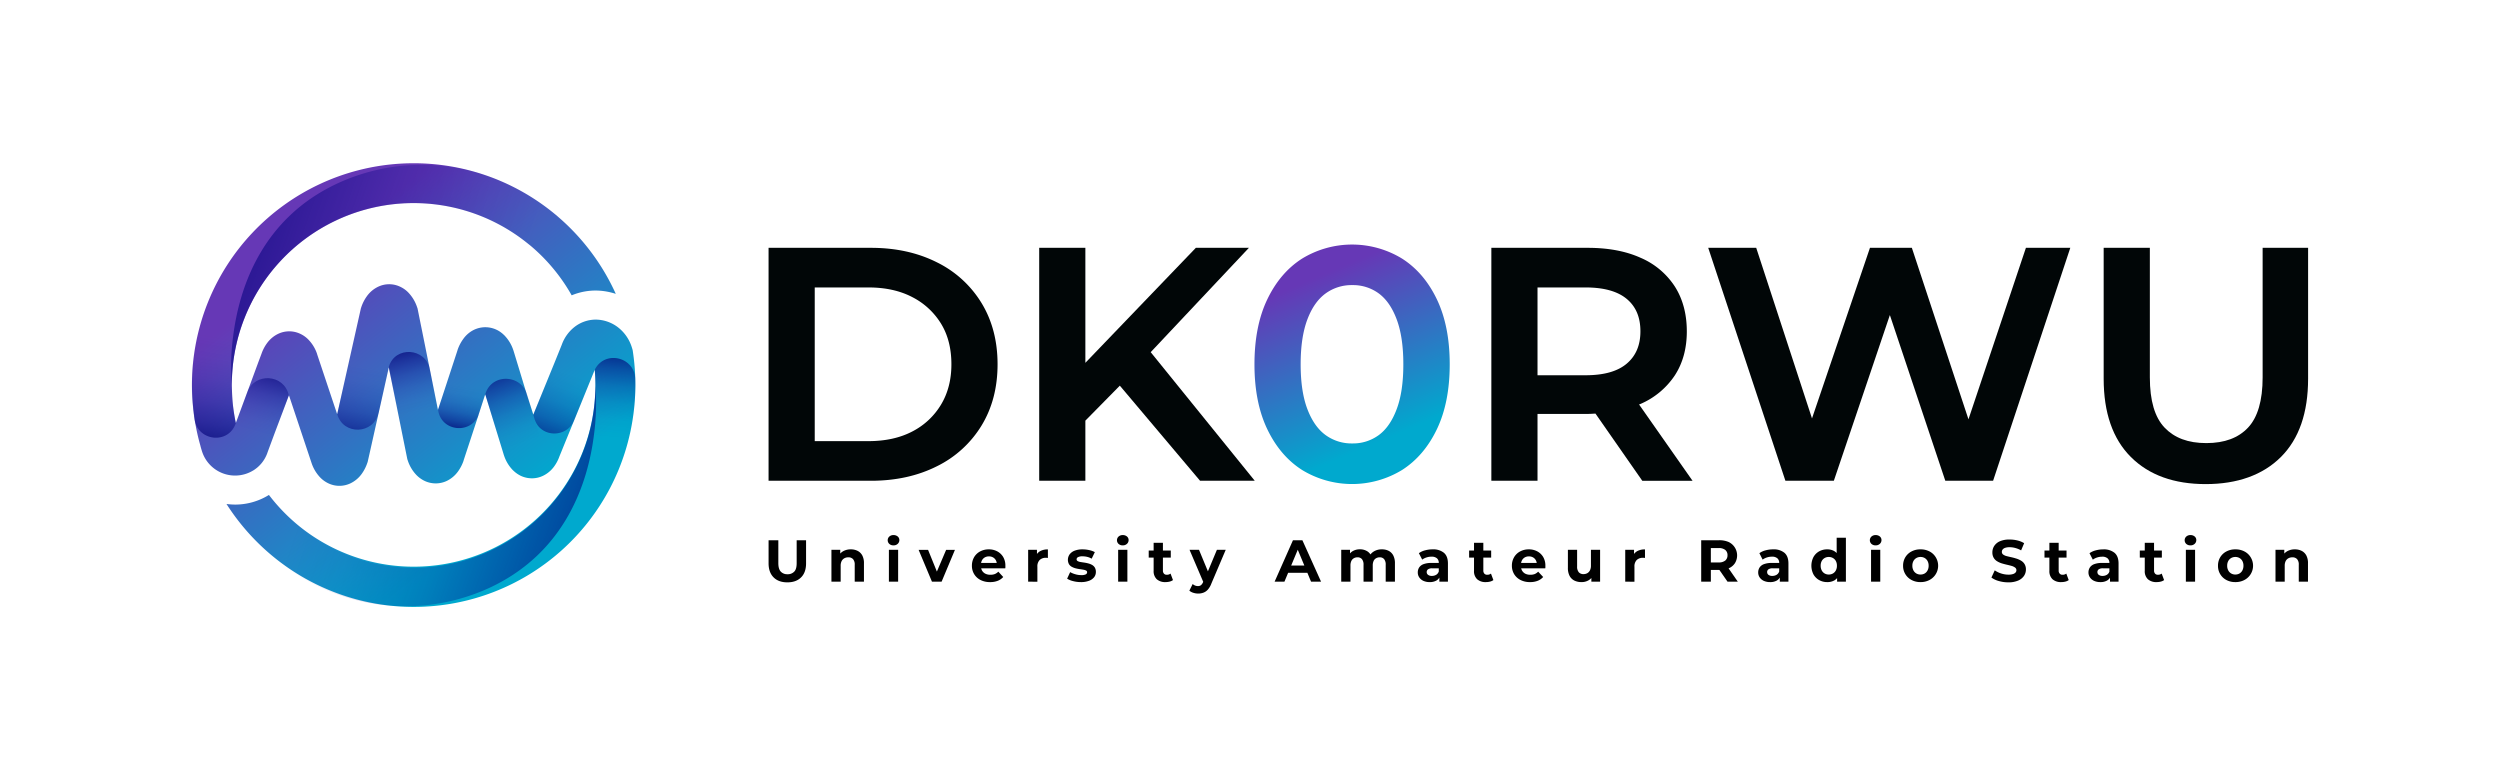 <svg id="Layer_1" data-name="Layer 1" xmlns="http://www.w3.org/2000/svg" xmlns:xlink="http://www.w3.org/1999/xlink" viewBox="0 0 1500 462"><defs><style>.cls-1{fill:url(#linear-gradient);}.cls-2,.cls-3,.cls-4,.cls-5,.cls-6,.cls-7,.cls-8,.cls-9{opacity:0.8;}.cls-2{fill:url(#linear-gradient-2);}.cls-3{fill:url(#linear-gradient-3);}.cls-4{fill:url(#linear-gradient-4);}.cls-5{fill:url(#linear-gradient-5);}.cls-6{fill:url(#linear-gradient-6);}.cls-7{fill:url(#linear-gradient-7);}.cls-8{fill:url(#linear-gradient-8);}.cls-9{fill:url(#linear-gradient-9);}.cls-10{fill:url(#linear-gradient-10);}.cls-11{fill:url(#linear-gradient-11);}.cls-12{fill:#010607;}.cls-13{fill:url(#linear-gradient-12);}</style><linearGradient id="linear-gradient" x1="160.9" y1="119.63" x2="329.08" y2="334.23" gradientUnits="userSpaceOnUse"><stop offset="0.16" stop-color="#6638b6"/><stop offset="0.87" stop-color="#00a9ce"/></linearGradient><linearGradient id="linear-gradient-2" x1="360.04" y1="287.59" x2="367.74" y2="208.34" gradientUnits="userSpaceOnUse"><stop offset="0.32" stop-color="#00008b" stop-opacity="0"/><stop offset="0.45" stop-color="#00008a" stop-opacity="0.04"/><stop offset="0.58" stop-color="#000087" stop-opacity="0.15"/><stop offset="0.71" stop-color="#000082" stop-opacity="0.33"/><stop offset="0.84" stop-color="#00007b" stop-opacity="0.59"/><stop offset="0.97" stop-color="#000071" stop-opacity="0.92"/><stop offset="1" stop-color="#00006f"/></linearGradient><linearGradient id="linear-gradient-3" x1="134.33" y1="202.38" x2="122.4" y2="270.1" gradientUnits="userSpaceOnUse"><stop offset="0" stop-color="#00008b" stop-opacity="0"/><stop offset="0.19" stop-color="#00008a" stop-opacity="0.04"/><stop offset="0.38" stop-color="#000087" stop-opacity="0.15"/><stop offset="0.57" stop-color="#000082" stop-opacity="0.33"/><stop offset="0.76" stop-color="#00007b" stop-opacity="0.59"/><stop offset="0.96" stop-color="#000071" stop-opacity="0.92"/><stop offset="1" stop-color="#00006f"/></linearGradient><linearGradient id="linear-gradient-4" x1="220.42" y1="220.02" x2="211.76" y2="267.34" xlink:href="#linear-gradient-3"/><linearGradient id="linear-gradient-5" x1="153.39" y1="259.89" x2="164.55" y2="219.49" xlink:href="#linear-gradient-3"/><linearGradient id="linear-gradient-6" x1="283.65" y1="218.94" x2="275.95" y2="259.53" xlink:href="#linear-gradient-2"/><linearGradient id="linear-gradient-7" x1="251.16" y1="247.41" x2="241.41" y2="207.02" xlink:href="#linear-gradient-3"/><linearGradient id="linear-gradient-8" x1="313.3" y1="265.87" x2="296.5" y2="219.7" xlink:href="#linear-gradient-3"/><linearGradient id="linear-gradient-9" x1="341.8" y1="224.78" x2="326.28" y2="270.69" gradientUnits="userSpaceOnUse"><stop offset="0" stop-color="#00008b" stop-opacity="0"/><stop offset="0.17" stop-color="#00008a" stop-opacity="0.05"/><stop offset="0.37" stop-color="#000086" stop-opacity="0.18"/><stop offset="0.59" stop-color="navy" stop-opacity="0.4"/><stop offset="0.81" stop-color="#007" stop-opacity="0.7"/><stop offset="1" stop-color="#00006f"/></linearGradient><linearGradient id="linear-gradient-10" x1="300.43" y1="197.84" x2="84.6" y2="122.43" gradientUnits="userSpaceOnUse"><stop offset="0" stop-color="#00008b" stop-opacity="0"/><stop offset="0.15" stop-color="#000089" stop-opacity="0.07"/><stop offset="0.38" stop-color="#000084" stop-opacity="0.25"/><stop offset="0.66" stop-color="#00007c" stop-opacity="0.55"/><stop offset="0.98" stop-color="#000070" stop-opacity="0.97"/><stop offset="1" stop-color="#00006f"/></linearGradient><linearGradient id="linear-gradient-11" x1="246.84" y1="981.22" x2="31" y2="905.81" gradientTransform="translate(442.69 1245.98) rotate(180)" xlink:href="#linear-gradient-10"/><linearGradient id="linear-gradient-12" x1="779.66" y1="144.49" x2="838.27" y2="281.93" xlink:href="#linear-gradient"/></defs><path class="cls-1" d="M381.22,231a134.48,134.48,0,0,1-1.07,16.66,132.91,132.91,0,0,1-218.79,84.15,134.47,134.47,0,0,1-25.47-29.43,40.9,40.9,0,0,0,5.19.37,38.31,38.31,0,0,0,19.34-5.23l.94-.55a111.13,111.13,0,0,0,12.73,14,109.1,109.1,0,0,0,170.16-28.3c1.2-2.24,2.35-4.53,3.4-6.89a108.43,108.43,0,0,0,9.46-39.42c.09-1.78.13-3.57.13-5.38,0-3.07-.13-6.13-.39-9.13l-2.27,5.6-.92,2.24-1.7,4.17-7.45,18.27-4.23,10.4-.37.89-4.25,10.42a24,24,0,0,1-3.23,6.11,17.7,17.7,0,0,1-6.63,5.53,15.31,15.31,0,0,1-6.65,1.51,15.8,15.8,0,0,1-6.65-1.48,17.12,17.12,0,0,1-4.16-2.84l-.7-.65a22.75,22.75,0,0,1-5.23-8.75l-.09-.21-.3-1-10.88-35.49-.52,1.59-3.6,11a.54.54,0,0,1,0,.11l-4.77,14.54-4.08,12.41,0,.11a24.4,24.4,0,0,1-3.47,6.69,17.91,17.91,0,0,1-6.65,5.54,15.57,15.57,0,0,1-13.25,0,17.38,17.38,0,0,1-4.89-3.49,22.79,22.79,0,0,1-5.23-8.74l-.28-.79-3.16-15.65-7.94-39.51-6.12,27.45c0,.09-.05.18-.07.24l-5.32,23.79-1.18,5.23-.21.63a25.06,25.06,0,0,1-3.45,6.72,17.84,17.84,0,0,1-6.65,5.55,15.4,15.4,0,0,1-13.3,0,16.93,16.93,0,0,1-4.88-3.51,23,23,0,0,1-5.21-8.76l0,0-13.54-40.55L165,259.34l-4.21,11.36-.26.72-.15.44-.11.3-.09.24,0,0a20.26,20.26,0,0,1-8,9.73l-.26.15a20.82,20.82,0,0,1-30.74-11.56c-.37-1.17-.72-2.35-1-3.53a128.07,128.07,0,0,1-3.32-15.11c-.08-.56-.17-1.15-.26-1.74a7.9,7.9,0,0,1-.13-1c-.11-.78-.22-1.59-.3-2.4-.14-1-.24-2-.33-3-.42-4.3-.66-8.64-.66-13,0-.24,0-.48,0-.72A133,133,0,0,1,333,128.51c.48.39,1,.79,1.41,1.18.14.11.24.22.37.33a133.34,133.34,0,0,1,34.69,46.3,39.43,39.43,0,0,0-12-2h-.11a37.6,37.6,0,0,0-12.8,2.27c-.52.17-1,.41-1.55.61a108.62,108.62,0,0,0-23.78-29c-.11-.11-.24-.19-.35-.3-.63-.55-1.29-1.05-1.94-1.57A109,109,0,0,0,139.1,231c0,1.26.06,2.53.1,3.77.09,2.68.24,5.34.53,8q.61,5.63,1.76,11.05l3.06-8.24,3.77-10.16L155,217.31l1.88-5a23.84,23.84,0,0,1,3.37-6.45,17.75,17.75,0,0,1,6.65-5.56,15.45,15.45,0,0,1,13.28,0,16.44,16.44,0,0,1,4.88,3.49,22.62,22.62,0,0,1,5.24,8.74l0,.09,12,35.93,7.87-35.13,6.37-28.45.22-.63a24.27,24.27,0,0,1,3.44-6.71,17.69,17.69,0,0,1,6.63-5.56,15.3,15.3,0,0,1,13.34,0,16.29,16.29,0,0,1,4.86,3.49,23.17,23.17,0,0,1,5.23,8.76l.27.76,1.81,9,1.09,5.36,1.72,8.55,2.7,13.47,2.92,14.48,2,10,11.73-35.77,0-.07a24.3,24.3,0,0,1,3.45-6.71,17.24,17.24,0,0,1,3-3.27,16.59,16.59,0,0,1,3.6-2.31,15.72,15.72,0,0,1,16.5,2,15.14,15.14,0,0,1,1.39,1.24l.27.24c.45.48.89,1,1.26,1.44a23,23,0,0,1,4,7.31l.09.22,4,13.14,4,13.21L320,248.81l10.38-25.48,2.22-5.43,1.94-4.8L337,207l.06-.15,0,0A23.7,23.7,0,0,1,344.94,196a20.62,20.62,0,0,1,5.5-3,20.92,20.92,0,0,1,6.91-1.24h.09a22.26,22.26,0,0,1,13.82,5,24.31,24.31,0,0,1,7.87,11.75c.09.31.2.59.28.9l.18.65.11.68c.08.63.19,1.26.26,1.89a128.6,128.6,0,0,1,1.2,14.81v0C381.2,228.65,381.22,229.82,381.22,231Z"/><path class="cls-2" d="M381.21,231a136.59,136.59,0,0,1-1.06,16.66,132.73,132.73,0,0,1-12.5,41.88l-23.41-6.85c1.2-2.25,2.35-4.53,3.4-6.89a108.22,108.22,0,0,0,9.46-39.42c.09-1.78.13-3.57.13-5.38,0-3.07-.13-6.13-.39-9.14l.13-.26c6.16-11.72,23.84-7.38,24.2,5.86C381.2,228.64,381.21,229.83,381.21,231Z"/><path class="cls-3" d="M139.73,242.75q.61,5.63,1.76,11.05a1.58,1.58,0,0,0-.08.27c-4.25,12.51-22.2,10.83-24.62-2a3.2,3.2,0,0,1-.08-.48c-.07-.41-.13-.85-.18-1.26a7.9,7.9,0,0,1-.13-1c-.11-.78-.22-1.59-.3-2.4-.14-1-.24-2-.33-3-.42-4.3-.66-8.64-.66-13,0-.24,0-.48,0-.72a132.21,132.21,0,0,1,5.47-37.17l19.27,8.74,2.81,1.27A109,109,0,0,0,139.1,231c0,1.26.06,2.53.1,3.77C139.29,237.45,139.44,240.11,139.73,242.75Z"/><path class="cls-4" d="M233.21,220.38l-6.13,27.44c-2.89,12.89-21.11,13.46-24.72.76l0-.07,7.87-35.13Z"/><path class="cls-5" d="M173.24,237.06c-2.8-12.65-20.41-13.8-24.92-1.66l-3.77,10.16-3.05,8.24,19.31,16.9L165,259.34l8.24-22.21Z"/><path class="cls-6" d="M303,199.79l-15.58,48.3c-.11.37-.26.72-.39,1.07,0,0,0,.07,0,.11-4.89,11.47-22.37,9.59-24.16-3.27v-.07l11.73-35.77,0-.07a24.3,24.3,0,0,1,3.45-6.71,17.57,17.57,0,0,1,3-3.27Z"/><path class="cls-7" d="M262.82,246l-21.67,13.89-7.94-39.51.09-.31c3.68-12.6,22-11.5,24.6,1.37Z"/><path class="cls-8" d="M325,265.64l-16.65,17.05-.7-.65a22.75,22.75,0,0,1-5.23-8.75l-.09-.21-.3-1-10.88-35.49.15-.48c0-.09.07-.2.09-.28,4.12-11.84,21.19-11.19,24.85.8Z"/><path class="cls-9" d="M344.51,252.15c-4.45,10.91-20.38,10.5-23.79-.78a2.76,2.76,0,0,1-.08-.27l-.66-2.29,10.38-25.48,2.22-5.43,22,9.57-.91,2.24-1.7,4.17Z"/><path class="cls-10" d="M333,128.51c-4.73,6.8-9.49,13.61-13.78,19.73-.11-.11-.24-.19-.35-.3-.63-.55-1.29-1.05-1.94-1.57A109,109,0,0,0,139.1,231a136.4,136.4,0,0,1,.78-29.15c3.56-28.55,16.92-70.74,62.92-91.94A120.27,120.27,0,0,1,298,107.62,133.08,133.08,0,0,1,333,128.51Z"/><path class="cls-11" d="M163.28,334.12c4.73-6.8,9.48-13.6,13.78-19.73.1.11.24.2.34.31.64.54,1.29,1,1.94,1.57a109.15,109.15,0,0,0,177.9-84.68,140.19,140.19,0,0,1-.85,29.19c-3.56,28.56-16.92,70.75-62.91,92A120.31,120.31,0,0,1,198.24,355,132.65,132.65,0,0,1,163.28,334.12Z"/><path class="cls-12" d="M562.07,157.36l-.48,1,.48-1q-17.27-8.67-39.51-8.66H461.14V288.46h61.42q22.23,0,39.51-8.67a64.71,64.71,0,0,0,26.87-24.48c6.41-10.54,9.6-22.81,9.6-36.73s-3.19-26.2-9.6-36.74A64.77,64.77,0,0,0,562.07,157.36Zm-73.23,15.11H521c10.22,0,19,1.94,26.34,5.78a43.28,43.28,0,0,1,17.27,15.92c4.14,6.76,6.23,14.86,6.23,24.41,0,9.27-2.09,17.32-6.23,24.21a42.91,42.91,0,0,1-17.27,16.12c-7.36,3.84-16.12,5.77-26.34,5.77H488.84Z"/><polygon class="cls-12" points="749.35 148.69 746.87 148.69 717.51 148.69 651.22 217.7 651.22 148.69 623.52 148.69 623.52 288.45 651.22 288.45 651.22 252.39 671.9 231.39 720.03 288.45 752.85 288.45 690.42 211.3 749.35 148.69"/><path class="cls-13" d="M841.22,155.15a57.55,57.55,0,0,0-59.94,0c-8.83,5.62-15.81,13.83-20.93,24.53s-7.67,23.71-7.67,38.9,2.54,28.16,7.67,38.89,12.1,18.91,20.93,24.53a57.55,57.55,0,0,0,59.94,0c8.83-5.62,15.82-13.83,20.94-24.53s7.67-23.7,7.67-38.89-2.55-28.17-7.67-38.9S850.05,160.77,841.22,155.15ZM838,245.52c-2.65,7.08-6.24,12.23-10.74,15.54a26.11,26.11,0,0,1-15.88,5,26.45,26.45,0,0,1-16-5c-4.57-3.31-8.23-8.46-10.93-15.53s-4.06-16-4.06-26.94,1.37-19.91,4.06-27,6.36-12.21,10.93-15.53a26.45,26.45,0,0,1,16-5,26.11,26.11,0,0,1,15.88,5c4.5,3.32,8.09,8.46,10.74,15.53s4,16,4,27-1.34,19.91-4,26.94Z"/><path class="cls-12" d="M984.24,242.39l0,0h0a47.07,47.07,0,0,0,20.61-17.1c4.84-7.4,7.25-16.28,7.24-26.54s-2.4-19.39-7.24-26.92a46,46,0,0,0-20.62-17.21Q971,148.68,952.5,148.7H894.81V288.46h27.7V248.35h30c1.68,0,3.23-.12,4.77-.2l28.09,40.31h30.15l-32.08-45.77Zm-61.73-69.92h28.81c11.13,0,19.34,2.37,24.77,6.92s8.15,10.91,8.16,19.33-2.72,14.79-8.17,19.43-13.63,7-24.76,7H922.51Z"/><polygon class="cls-12" points="1181.08 251.6 1147.11 148.69 1121.98 148.69 1087.2 251.06 1053.73 148.69 1024.93 148.69 1071.24 288.45 1100.31 288.45 1133.92 189.03 1167.18 288.45 1195.86 288.45 1242.18 148.69 1215.55 148.69 1181.08 251.6"/><path class="cls-12" d="M1357.58,148.7v77.74c0,14-3,24-8.75,30.13s-14,9.28-25,9.29-19.21-3.13-25.08-9.29-8.84-16.12-8.84-30.13V148.7h-27.71v78.52c0,20.37,5.41,36.1,16.34,47s26,16.25,44.89,16.24,34.18-5.38,45.09-16.24,16.34-26.6,16.34-47V148.7Z"/><path d="M472.42,349.41c-3.53,0-6.28-1-8.27-3s-3-4.78-3-8.44V324.14H467v13.73q0,3.51,1.46,5.09a5.23,5.23,0,0,0,4,1.58,5.3,5.3,0,0,0,4.09-1.58c1-1,1.45-2.75,1.45-5.09V324.14h5.64V338q0,5.49-3,8.44C478.66,348.42,475.92,349.41,472.42,349.41Z"/><path d="M510.49,329.61a8.91,8.91,0,0,1,4.06.9,6.58,6.58,0,0,1,2.82,2.76,9.81,9.81,0,0,1,1,4.78V349h-5.54V338.9a4.88,4.88,0,0,0-1-3.41,3.68,3.68,0,0,0-2.85-1.1,4.85,4.85,0,0,0-2.36.57,4,4,0,0,0-1.63,1.67,6.21,6.21,0,0,0-.59,2.91V349h-5.54V329.89h5.29v5.28l-1-1.59a7.09,7.09,0,0,1,2.94-2.95A9.18,9.18,0,0,1,510.49,329.61Z"/><path d="M536.1,327.22a3.57,3.57,0,0,1-2.52-.88,3,3,0,0,1,0-4.4,3.57,3.57,0,0,1,2.52-.89,3.78,3.78,0,0,1,2.51.83,2.73,2.73,0,0,1,1,2.16,3,3,0,0,1-1,2.28A3.5,3.5,0,0,1,536.1,327.22ZM533.34,349V329.89h5.54V349Z"/><path d="M559.17,349l-8-19.09h5.67l6.67,16.43h-2.83l7-16.43h5.28l-8,19.09Z"/><path d="M594,349.26a12.2,12.2,0,0,1-5.71-1.28,9.37,9.37,0,0,1-3.79-3.5,9.49,9.49,0,0,1-1.35-5.05,10,10,0,0,1,1.29-5.07,9.08,9.08,0,0,1,3.62-3.49,10.79,10.79,0,0,1,5.23-1.26,10.59,10.59,0,0,1,5.06,1.2,9.19,9.19,0,0,1,3.57,3.4,10.24,10.24,0,0,1,1.31,5.3,6.49,6.49,0,0,1,0,.72c0,.28,0,.53-.07.76h-15.5v-3.23h12.59l-2.16,1a5.11,5.11,0,0,0-.57-2.59,4.45,4.45,0,0,0-1.67-1.72,4.86,4.86,0,0,0-2.48-.62,5,5,0,0,0-2.5.62,4.49,4.49,0,0,0-1.69,1.74,5.5,5.5,0,0,0-.6,2.64v.86a5.31,5.31,0,0,0,.71,2.77,4.75,4.75,0,0,0,2,1.79,6.66,6.66,0,0,0,3,.61,7.29,7.29,0,0,0,2.65-.45A6.78,6.78,0,0,0,599,343l2.94,3.2a8.57,8.57,0,0,1-3.3,2.28A12.24,12.24,0,0,1,594,349.26Z"/><path d="M616.89,349V329.89h5.29v5.43l-.75-1.6a6.16,6.16,0,0,1,2.73-3.07,9.28,9.28,0,0,1,4.58-1v5.13l-.62-.1-.59,0a5.2,5.2,0,0,0-3.72,1.31,5.35,5.35,0,0,0-1.38,4.05v9Z"/><path d="M648.54,349.26a18,18,0,0,1-4.68-.59,11.81,11.81,0,0,1-3.58-1.47l1.81-3.93a13.72,13.72,0,0,0,3.14,1.29,12.4,12.4,0,0,0,3.53.51,5.75,5.75,0,0,0,2.71-.46,1.41,1.41,0,0,0,.8-1.28,1.11,1.11,0,0,0-.62-1,5.7,5.7,0,0,0-1.63-.51c-.68-.12-1.43-.24-2.26-.35a23.49,23.49,0,0,1-2.47-.5,9.38,9.38,0,0,1-2.26-.91,4.31,4.31,0,0,1-1.67-1.61,5.65,5.65,0,0,1,.44-5.87,6.86,6.86,0,0,1,3-2.18,12.71,12.71,0,0,1,4.72-.78,18.2,18.2,0,0,1,4,.44,12.45,12.45,0,0,1,3.38,1.22L655,335.21a9.71,9.71,0,0,0-2.75-1.1,11.57,11.57,0,0,0-2.67-.32,5.66,5.66,0,0,0-2.77.5,1.46,1.46,0,0,0-.85,1.28,1.18,1.18,0,0,0,.64,1.08,5,5,0,0,0,1.66.55c.69.12,1.45.24,2.27.35a20.06,20.06,0,0,1,2.45.5,9.52,9.52,0,0,1,2.26.9,4.63,4.63,0,0,1,1.67,1.62,5.11,5.11,0,0,1,.61,2.66,4.94,4.94,0,0,1-1.06,3.11,7,7,0,0,1-3.07,2.14A13.46,13.46,0,0,1,648.54,349.26Z"/><path d="M673.66,327.22a3.57,3.57,0,0,1-2.52-.88,3,3,0,0,1,0-4.4,3.57,3.57,0,0,1,2.52-.89,3.75,3.75,0,0,1,2.5.83,2.73,2.73,0,0,1,1,2.16,3,3,0,0,1-1,2.28A3.54,3.54,0,0,1,673.66,327.22ZM670.89,349V329.89h5.54V349Z"/><path d="M689.23,334.57v-4.26h13.24v4.26Zm10.08,14.69a7.5,7.5,0,0,1-5.25-1.72,6.61,6.61,0,0,1-1.88-5.12V325.67h5.57v16.64a2.7,2.7,0,0,0,.62,1.88,2.19,2.19,0,0,0,1.69.67,3.58,3.58,0,0,0,2.27-.71l1.45,3.9a5.68,5.68,0,0,1-2,.91A10.13,10.13,0,0,1,699.31,349.26Z"/><path d="M718.93,356.14a9.55,9.55,0,0,1-2.91-.46,6.75,6.75,0,0,1-2.41-1.28l2-4a4.33,4.33,0,0,0,1.47.93,4.68,4.68,0,0,0,1.68.32,2.83,2.83,0,0,0,1.83-.56,4.74,4.74,0,0,0,1.26-1.82l1-2.34.43-.61,6.88-16.46h5.29l-8.62,20.26a11.76,11.76,0,0,1-2.12,3.64,6.66,6.66,0,0,1-2.62,1.82A9,9,0,0,1,718.93,356.14Zm3.27-6.42-8.48-19.83h5.68l6.63,16Z"/><path d="M764.77,349l11-24.84h5.67L792.63,349h-6l-9.12-21.93h2.31L770.66,349Zm5.57-5.33,1.45-4.36h12.85l1.49,4.36Z"/><path d="M829.21,329.61a8.69,8.69,0,0,1,4,.9,6.43,6.43,0,0,1,2.75,2.76,10.06,10.06,0,0,1,1,4.78V349h-5.54V338.9a5.14,5.14,0,0,0-.94-3.41,3.3,3.3,0,0,0-2.64-1.1,4.31,4.31,0,0,0-2.2.56,3.57,3.57,0,0,0-1.48,1.63,6.65,6.65,0,0,0-.51,2.82V349h-5.53V338.9a5.14,5.14,0,0,0-.95-3.41,3.37,3.37,0,0,0-2.71-1.1,4.21,4.21,0,0,0-2.16.56,3.59,3.59,0,0,0-1.49,1.63,6.33,6.33,0,0,0-.53,2.82V349h-5.54V329.89H810v5.17l-1-1.48a6.68,6.68,0,0,1,2.81-3,8.52,8.52,0,0,1,4.15-1,8.15,8.15,0,0,1,4.61,1.32,6.47,6.47,0,0,1,2.63,4.07l-2-.53a7.81,7.81,0,0,1,3.05-3.54A9,9,0,0,1,829.21,329.61Z"/><path d="M857.8,349.26a8.83,8.83,0,0,1-3.79-.76,6,6,0,0,1-2.47-2.08,5.2,5.2,0,0,1-.87-2.94,5.44,5.44,0,0,1,.83-3,5.34,5.34,0,0,1,2.65-2,13.1,13.1,0,0,1,4.75-.71h5V341h-4.47a4.15,4.15,0,0,0-2.68.64,2.05,2.05,0,0,0-.73,1.6,2,2,0,0,0,.84,1.68,3.62,3.62,0,0,0,2.25.63,5,5,0,0,0,2.54-.64,3.55,3.55,0,0,0,1.58-1.95l.85,2.59a5.11,5.11,0,0,1-2.2,2.75A7.92,7.92,0,0,1,857.8,349.26Zm5.82-.28v-3.73l-.35-.82v-6.67a3.56,3.56,0,0,0-1.08-2.76,4.76,4.76,0,0,0-3.32-1,9.61,9.61,0,0,0-3,.48,8.33,8.33,0,0,0-2.54,1.3l-2-3.87a11.13,11.13,0,0,1,3.76-1.72,17.35,17.35,0,0,1,4.47-.58,10.1,10.1,0,0,1,6.78,2.06c1.61,1.37,2.42,3.5,2.42,6.41V349Z"/><path d="M881.47,334.57v-4.26H894.7v4.26Zm10.08,14.69a7.49,7.49,0,0,1-5.26-1.72,6.57,6.57,0,0,1-1.88-5.12V325.67H890v16.64a2.7,2.7,0,0,0,.62,1.88,2.19,2.19,0,0,0,1.69.67,3.58,3.58,0,0,0,2.27-.71l1.45,3.9a5.76,5.76,0,0,1-2,.91A10,10,0,0,1,891.55,349.26Z"/><path d="M918,349.26a12.17,12.17,0,0,1-5.71-1.28,9.4,9.4,0,0,1-3.8-3.5,9.58,9.58,0,0,1-1.35-5.05,9.86,9.86,0,0,1,1.3-5.07,9.08,9.08,0,0,1,3.62-3.49,10.8,10.8,0,0,1,5.24-1.26,10.58,10.58,0,0,1,5.05,1.2,9.19,9.19,0,0,1,3.57,3.4,10.24,10.24,0,0,1,1.31,5.3c0,.21,0,.45,0,.72s0,.53-.07.76h-15.5v-3.23h12.59l-2.16,1a5.11,5.11,0,0,0-.57-2.59,4.45,4.45,0,0,0-1.67-1.72,4.86,4.86,0,0,0-2.48-.62,5,5,0,0,0-2.51.62,4.53,4.53,0,0,0-1.68,1.74,5.5,5.5,0,0,0-.6,2.64v.86a5.22,5.22,0,0,0,.71,2.77,4.75,4.75,0,0,0,1.95,1.79,6.66,6.66,0,0,0,3,.61,7.2,7.2,0,0,0,2.64-.45A6.67,6.67,0,0,0,922.9,343l3,3.2a8.57,8.57,0,0,1-3.3,2.28A12.24,12.24,0,0,1,918,349.26Z"/><path d="M948.88,349.26a9.47,9.47,0,0,1-4.26-.92,6.63,6.63,0,0,1-2.88-2.84,10.2,10.2,0,0,1-1-4.83V329.89h5.53v9.93a5.17,5.17,0,0,0,1,3.53,3.64,3.64,0,0,0,2.86,1.12,4.48,4.48,0,0,0,2.27-.57,4,4,0,0,0,1.58-1.7,6.16,6.16,0,0,0,.58-2.84v-9.47h5.5V349h-5.24v-5.29l1,1.56a6.77,6.77,0,0,1-2.84,3A8.19,8.19,0,0,1,948.88,349.26Z"/><path d="M975.14,349V329.89h5.28v5.43l-.74-1.6a6.1,6.1,0,0,1,2.72-3.07,9.32,9.32,0,0,1,4.59-1v5.13l-.63-.1-.58,0a5.24,5.24,0,0,0-3.73,1.31,5.35,5.35,0,0,0-1.38,4.05v9Z"/><path d="M1020.72,349V324.14h10.75a14.06,14.06,0,0,1,5.76,1.08,8.92,8.92,0,0,1,3.72,12.7,8.3,8.3,0,0,1-3.72,3.06,14.42,14.42,0,0,1-5.76,1h-7.58l2.62-2.48V349Zm5.79-8.8-2.62-2.74h7.26a6,6,0,0,0,4-1.13,4,4,0,0,0,1.35-3.2,3.89,3.89,0,0,0-1.35-3.17,6.09,6.09,0,0,0-4-1.12h-7.26l2.62-2.73Zm10,8.8-6.24-9h6.17l6.24,9Z"/><path d="M1062.06,349.26a8.85,8.85,0,0,1-3.8-.76,6,6,0,0,1-2.47-2.08,5.2,5.2,0,0,1-.87-2.94,5.37,5.37,0,0,1,.84-3,5.31,5.31,0,0,1,2.64-2,13.12,13.12,0,0,1,4.76-.71h5V341h-4.48a4.1,4.1,0,0,0-2.67.64,2,2,0,0,0-.73,1.6,2,2,0,0,0,.83,1.68,3.64,3.64,0,0,0,2.25.63,5,5,0,0,0,2.54-.64,3.55,3.55,0,0,0,1.58-1.95l.85,2.59a5.07,5.07,0,0,1-2.2,2.75A7.86,7.86,0,0,1,1062.06,349.26Zm5.82-.28v-3.73l-.36-.82v-6.67a3.56,3.56,0,0,0-1.08-2.76,4.74,4.74,0,0,0-3.32-1,9.7,9.7,0,0,0-3,.48,8.45,8.45,0,0,0-2.54,1.3l-1.95-3.87a11.19,11.19,0,0,1,3.77-1.72,17.24,17.24,0,0,1,4.47-.58,10.12,10.12,0,0,1,6.78,2.06c1.6,1.37,2.41,3.5,2.41,6.41V349Z"/><path d="M1096.33,349.26a9.67,9.67,0,0,1-4.86-1.23,8.8,8.8,0,0,1-3.4-3.42,11.44,11.44,0,0,1,0-10.36,8.89,8.89,0,0,1,3.4-3.43,9.76,9.76,0,0,1,4.86-1.21,8.2,8.2,0,0,1,4.23,1.06,7,7,0,0,1,2.8,3.22,13.4,13.4,0,0,1,1,5.54,14,14,0,0,1-.95,5.53,6.7,6.7,0,0,1-2.75,3.25A8.4,8.4,0,0,1,1096.33,349.26Zm.93-4.54a5,5,0,0,0,2.48-.62,4.57,4.57,0,0,0,1.76-1.83,5.81,5.81,0,0,0,.65-2.84,5.73,5.73,0,0,0-.65-2.84,4.66,4.66,0,0,0-1.76-1.79,5,5,0,0,0-2.48-.62,4.93,4.93,0,0,0-2.45.62,4.66,4.66,0,0,0-1.76,1.79,5.84,5.84,0,0,0-.65,2.84,5.93,5.93,0,0,0,.65,2.84,4.57,4.57,0,0,0,1.76,1.83A4.93,4.93,0,0,0,1097.26,344.72Zm5,4.26v-3.91l.1-5.67-.36-5.65v-11.1h5.54V349Z"/><path d="M1125.39,327.22a3.57,3.57,0,0,1-2.52-.88,3,3,0,0,1,0-4.4,3.57,3.57,0,0,1,2.52-.89,3.73,3.73,0,0,1,2.5.83,2.74,2.74,0,0,1,1,2.16,3,3,0,0,1-1,2.28A3.54,3.54,0,0,1,1125.39,327.22ZM1122.63,349V329.89h5.53V349Z"/><path d="M1152.28,349.26a11.1,11.1,0,0,1-5.37-1.28,9.45,9.45,0,0,1-5.06-8.55,9.7,9.7,0,0,1,1.35-5.09,9.4,9.4,0,0,1,3.71-3.47,11.2,11.2,0,0,1,5.37-1.26,11.46,11.46,0,0,1,5.44,1.26,9.36,9.36,0,0,1,3.72,3.47,9.67,9.67,0,0,1-3.72,13.64A11.35,11.35,0,0,1,1152.28,349.26Zm0-4.54a5,5,0,0,0,2.51-.62,4.5,4.5,0,0,0,1.73-1.83,5.81,5.81,0,0,0,.66-2.84,5.73,5.73,0,0,0-.66-2.84,4.59,4.59,0,0,0-1.73-1.79,4.91,4.91,0,0,0-2.46-.62,5,5,0,0,0-2.49.62,4.66,4.66,0,0,0-1.76,1.79,5.73,5.73,0,0,0-.66,2.84,5.81,5.81,0,0,0,.66,2.84,4.57,4.57,0,0,0,1.76,1.83A4.89,4.89,0,0,0,1152.28,344.72Z"/><path d="M1205,349.41a20.5,20.5,0,0,1-5.73-.8,13.48,13.48,0,0,1-4.42-2.08l2-4.33a13.75,13.75,0,0,0,3.76,1.86,14.24,14.24,0,0,0,4.44.73,8.53,8.53,0,0,0,2.74-.36,3.28,3.28,0,0,0,1.55-.94,2,2,0,0,0,.5-1.36,1.88,1.88,0,0,0-.78-1.58,6.4,6.4,0,0,0-2.08-1c-.86-.24-1.8-.48-2.82-.71s-2-.49-3.07-.81a12.16,12.16,0,0,1-2.83-1.28,5.92,5.92,0,0,1-2.06-2.1,6.24,6.24,0,0,1-.77-3.24,7,7,0,0,1,1.14-3.89,7.74,7.74,0,0,1,3.46-2.8,14.2,14.2,0,0,1,5.84-1,19,19,0,0,1,4.62.56,14.08,14.08,0,0,1,4,1.63l-1.82,4.33a14.65,14.65,0,0,0-3.44-1.43,12.91,12.91,0,0,0-3.4-.48,8.13,8.13,0,0,0-2.73.37,3.21,3.21,0,0,0-1.51,1,2.32,2.32,0,0,0-.48,1.42,1.94,1.94,0,0,0,.78,1.6,5.88,5.88,0,0,0,2.06.94c.85.22,1.79.44,2.84.67s2.06.51,3.08.83a13.5,13.5,0,0,1,2.8,1.27,5.86,5.86,0,0,1,2.08,2.06,6,6,0,0,1,.8,3.2,6.87,6.87,0,0,1-1.15,3.84,8.09,8.09,0,0,1-3.49,2.8A14.37,14.37,0,0,1,1205,349.41Z"/><path d="M1226.69,334.57v-4.26h13.23v4.26Zm10.08,14.69a7.49,7.49,0,0,1-5.26-1.72,6.61,6.61,0,0,1-1.88-5.12V325.67h5.57v16.64a2.65,2.65,0,0,0,.63,1.88,2.16,2.16,0,0,0,1.68.67,3.58,3.58,0,0,0,2.27-.71l1.45,3.9a5.68,5.68,0,0,1-2,.91A10,10,0,0,1,1236.77,349.26Z"/><path d="M1260.22,349.26a8.85,8.85,0,0,1-3.8-.76,6,6,0,0,1-2.47-2.08,5.2,5.2,0,0,1-.87-2.94,5.37,5.37,0,0,1,.84-3,5.31,5.31,0,0,1,2.64-2,13.12,13.12,0,0,1,4.76-.71h5V341h-4.48a4.1,4.1,0,0,0-2.67.64,2,2,0,0,0-.73,1.6,2,2,0,0,0,.83,1.68,3.64,3.64,0,0,0,2.25.63,5,5,0,0,0,2.54-.64,3.55,3.55,0,0,0,1.58-1.95l.85,2.59a5.07,5.07,0,0,1-2.2,2.75A7.86,7.86,0,0,1,1260.22,349.26ZM1266,349v-3.73l-.36-.82v-6.67a3.56,3.56,0,0,0-1.08-2.76,4.74,4.74,0,0,0-3.32-1,9.7,9.7,0,0,0-3,.48,8.45,8.45,0,0,0-2.54,1.3l-2-3.87a11.19,11.19,0,0,1,3.77-1.72,17.24,17.24,0,0,1,4.47-.58,10.12,10.12,0,0,1,6.78,2.06c1.6,1.37,2.41,3.5,2.41,6.41V349Z"/><path d="M1283.88,334.57v-4.26h13.23v4.26ZM1294,349.26a7.49,7.49,0,0,1-5.26-1.72,6.57,6.57,0,0,1-1.88-5.12V325.67h5.57v16.64a2.7,2.7,0,0,0,.62,1.88,2.19,2.19,0,0,0,1.69.67,3.58,3.58,0,0,0,2.27-.71l1.45,3.9a5.76,5.76,0,0,1-2,.91A10,10,0,0,1,1294,349.26Z"/><path d="M1314.29,327.22a3.58,3.58,0,0,1-2.53-.88,3,3,0,0,1,0-4.4,3.58,3.58,0,0,1,2.53-.89,3.71,3.71,0,0,1,2.49.83,2.74,2.74,0,0,1,1,2.16,3,3,0,0,1-1,2.28A3.53,3.53,0,0,1,1314.29,327.22ZM1311.52,349V329.89h5.53V349Z"/><path d="M1341.18,349.26a11.14,11.14,0,0,1-5.38-1.28,9.42,9.42,0,0,1-5-8.55,9.69,9.69,0,0,1,1.34-5.09,9.4,9.4,0,0,1,3.71-3.47,11.25,11.25,0,0,1,5.38-1.26,11.45,11.45,0,0,1,5.43,1.26,9.39,9.39,0,0,1,3.73,3.47,9.66,9.66,0,0,1-3.73,13.64A11.34,11.34,0,0,1,1341.18,349.26Zm0-4.54a5,5,0,0,0,2.5-.62,4.59,4.59,0,0,0,1.74-1.83,5.93,5.93,0,0,0,.65-2.84,5.84,5.84,0,0,0-.65-2.84,4.68,4.68,0,0,0-1.74-1.79,4.91,4.91,0,0,0-2.46-.62,5,5,0,0,0-2.49.62,4.66,4.66,0,0,0-1.76,1.79,5.73,5.73,0,0,0-.66,2.84,5.81,5.81,0,0,0,.66,2.84,4.57,4.57,0,0,0,1.76,1.83A4.93,4.93,0,0,0,1341.18,344.72Z"/><path d="M1376.91,329.61a8.94,8.94,0,0,1,4.06.9,6.58,6.58,0,0,1,2.82,2.76,9.81,9.81,0,0,1,1,4.78V349h-5.53V338.9a4.88,4.88,0,0,0-1-3.41,3.68,3.68,0,0,0-2.85-1.1,4.89,4.89,0,0,0-2.37.57,4.1,4.1,0,0,0-1.63,1.67,6.35,6.35,0,0,0-.58,2.91V349h-5.53V329.89h5.28v5.28l-1-1.59a7.09,7.09,0,0,1,2.94-2.95A9.15,9.15,0,0,1,1376.91,329.61Z"/></svg>